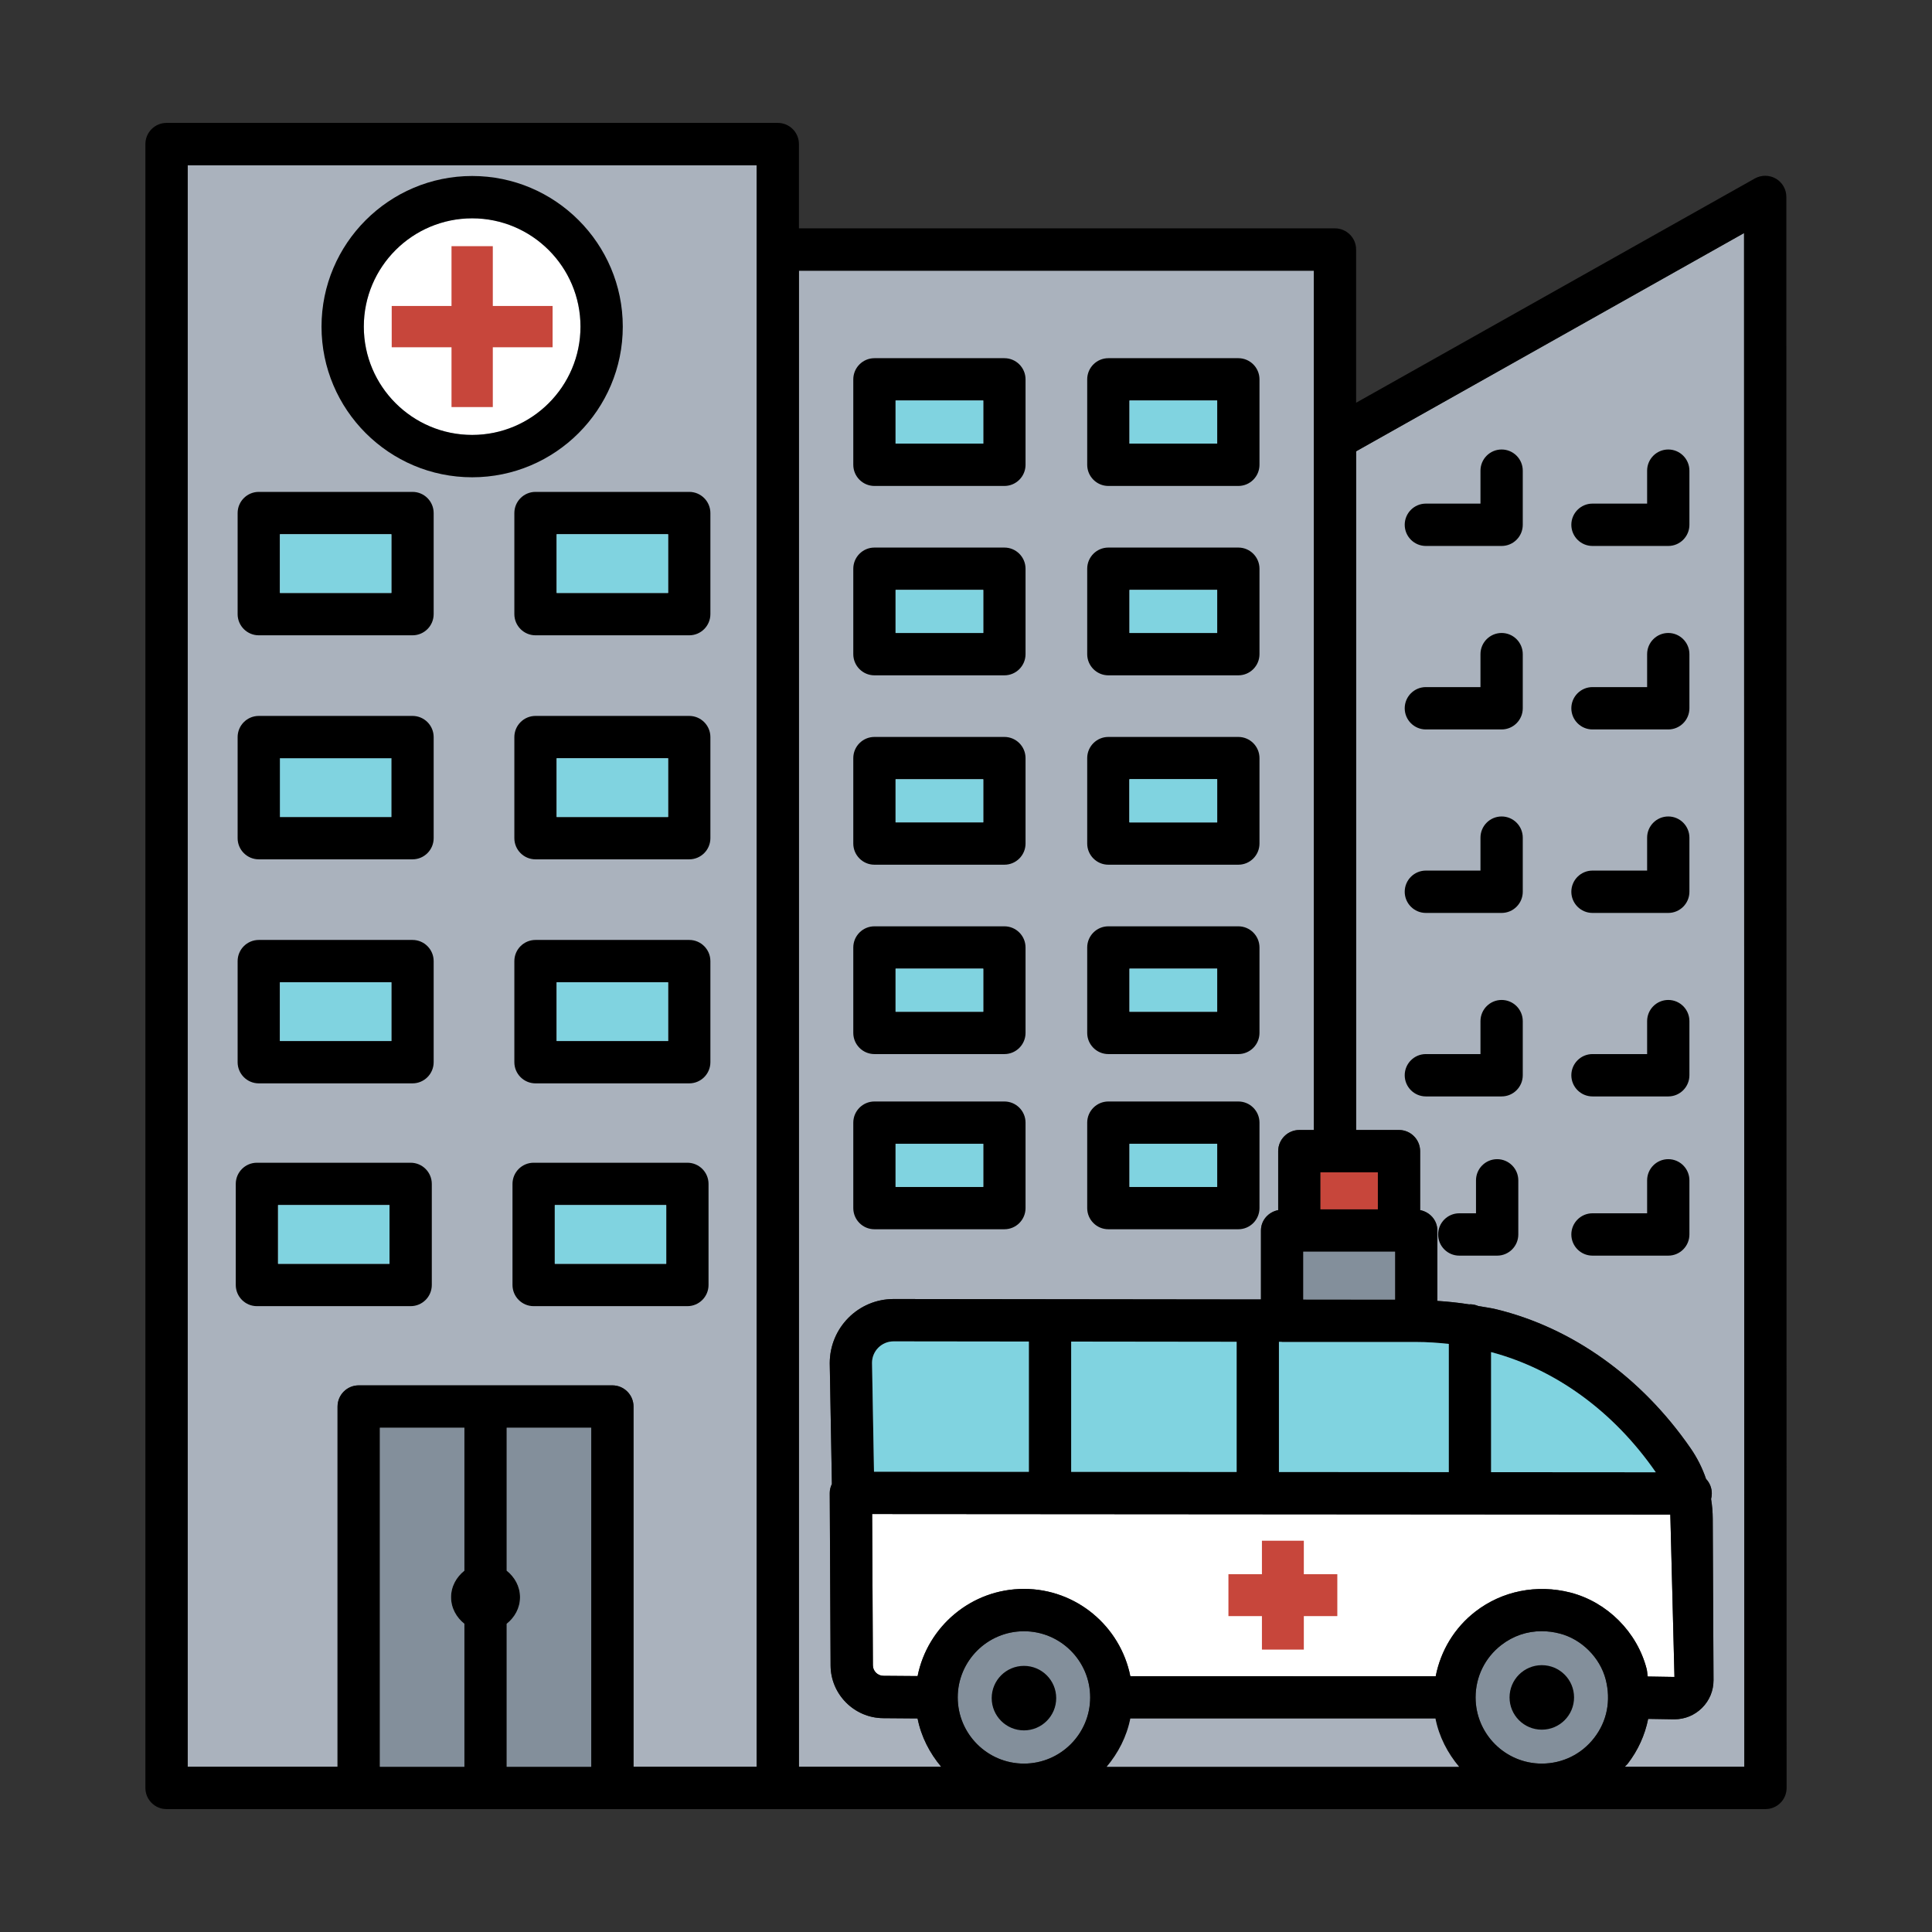 <?xml version="1.0" ?><svg id="Layer_1" style="enable-background:new 0 0 512 512;" version="1.1" viewBox="0 0 512 512" xml:space="preserve" xmlns="http://www.w3.org/2000/svg" xmlns:xlink="http://www.w3.org/1999/xlink"><rect x="0" y="0" width="512" height="512" fill="#333333" stroke="none"/><g><g><path d="M253.81,449.828c0-9.676,7.869-17.531,17.546-17.531c9.676,0,17.553,7.855,17.553,17.531    c0,9.676-7.877,17.545-17.553,17.545C261.68,467.374,253.81,459.504,253.81,449.828z" style="fill:#838F9B;"/><path d="M391.046,449.828c0-5.461,2.484-10.525,6.816-13.878c3.127-2.423,6.809-3.668,10.689-3.668    c1.581,0,3.196,0.206,4.811,0.629c5.783,1.492,10.668,6.377,12.16,12.153c1.444,5.597,0.363,11.1-3.046,15.493    c-3.353,4.338-8.417,6.816-13.884,6.816C398.916,467.374,391.046,459.504,391.046,449.828z" style="fill:#838F9B;"/><path d="M436.665,444.295c-0.127-0.674-0.116-1.349-0.29-2.021c-2.518-9.772-10.449-17.71-20.207-20.228    c-8.869-2.258-18.059-0.452-25.169,5.037c-5.58,4.315-9.195,10.389-10.524,17.135H299.55    c-2.62-13.171-14.255-23.143-28.194-23.143c-13.919,0-25.549,9.951-28.183,23.104l-9.071-0.07    c-1.526-0.014-2.771-1.259-2.778-2.778l-0.199-40.097l211.524,0.147c0.02,0.383,0.034,0.78,0.034,1.163l1.068,41.866    L436.665,444.295z" style="fill:#FFFFFF;"/><path d="M49.739,43.793h150.779v22.335v402.08H167.89v-95.46c0-3.093-2.511-5.611-5.604-5.611H95.06    c-3.093,0-5.604,2.518-5.604,5.611v95.46H49.739V43.793z" style="fill:#AAB2BD;"/><path d="M125.128,57.861c15.828,0,28.707,12.865,28.707,28.699s-12.879,28.699-28.707,28.699    c-15.835,0-28.714-12.865-28.714-28.699S109.293,57.861,125.128,57.861z" style="fill:#FFFFFF;"/><path d="M348.175,71.739v44.575v174.51v8.636h-3.839c-3.093,0-5.604,2.518-5.604,5.611v15.621    c-2.577,0.504-4.564,2.676-4.564,5.401v18.277l-97.362-0.115c-9.327,0-16.915,7.595-16.915,17.012l0.572,32    c-0.346,0.733-0.576,1.529-0.572,2.394l0.226,45.725c0.034,7.623,6.262,13.878,13.898,13.946l9.151,0.071    c0.954,4.838,3.205,9.166,6.258,12.808h-37.696V71.739H348.175z" style="fill:#AAB2BD;"/><path d="M430.579,468.208c0.236-0.281,0.533-0.489,0.759-0.78c2.75-3.551,4.584-7.618,5.443-11.907    l6.792,0.11c0.054,0,0.116,0,0.171,0c2.751,0,5.331-1.068,7.288-2.997c1.984-1.957,3.073-4.571,3.066-7.376l-0.206-42.755    c-0.007-1.765-0.15-3.517-0.438-5.255c0.123-0.466,0.192-0.958,0.192-1.465c0-1.492-0.575-2.847-1.526-3.846    c-0.985-2.901-2.374-5.653-4.14-8.198c-13.029-18.818-31.314-31.875-51.493-36.775c-1.563-0.378-3.155-0.56-4.733-0.855    c-0.678-0.293-1.422-0.46-2.206-0.46c-0.055,0-0.102,0.03-0.157,0.032c-2.821-0.451-5.64-0.745-8.478-0.925v-18.663    c0-2.724-1.987-4.896-4.564-5.401v-15.621c0-3.093-2.511-5.611-5.604-5.611h-11.361v-8.636V119.599l102.809-57.837l0.069,406.447    L430.579,468.208L430.579,468.208z" style="fill:#AAB2BD;"/><g><g><path d="M473.402,52.182c0-1.998-1.053-3.832-2.771-4.845c-1.725-0.985-3.839-1.013-5.584-0.041l-105.663,59.433V66.128      c0-3.093-2.511-5.611-5.604-5.611H211.726V38.181c0-3.093-2.511-5.611-5.604-5.611H44.134c-3.093,0-5.604,2.518-5.604,5.611      v435.639c0,3.093,2.511,5.611,5.604,5.611H95.06h67.225h43.837h261.745c1.485,0,2.916-0.602,3.962-1.642      c1.053-1.053,1.642-2.477,1.642-3.969L473.402,52.182z M436.665,444.295c-0.127-0.674-0.116-1.349-0.29-2.021      c-2.518-9.772-10.449-17.71-20.207-20.228c-8.869-2.258-18.059-0.452-25.169,5.037c-5.58,4.315-9.195,10.389-10.524,17.135      H299.55c-2.62-13.171-14.255-23.143-28.194-23.143c-13.919,0-25.549,9.951-28.183,23.104l-9.071-0.07      c-1.526-0.014-2.771-1.259-2.778-2.778l-0.199-40.097l211.524,0.147c0.02,0.383,0.034,0.78,0.034,1.163l1.068,41.866      L436.665,444.295z M253.81,449.828c0-9.676,7.869-17.531,17.546-17.531c9.676,0,17.553,7.855,17.553,17.531      c0,9.676-7.877,17.545-17.553,17.545C261.68,467.374,253.81,459.504,253.81,449.828z M299.55,455.439h80.855      c0.958,4.823,3.208,9.137,6.254,12.769h-93.363C296.341,464.577,298.591,460.263,299.55,455.439z M391.046,449.828      c0-5.461,2.484-10.525,6.816-13.878c3.127-2.423,6.809-3.668,10.689-3.668c1.581,0,3.196,0.206,4.811,0.629      c5.783,1.492,10.668,6.377,12.16,12.153c1.444,5.597,0.363,11.1-3.046,15.493c-3.353,4.338-8.417,6.816-13.884,6.816      C398.916,467.374,391.046,459.504,391.046,449.828z M345.377,331.705h24.327v12.707l-24.327-0.028V331.705z M283.872,390.059      v-34.525l43.85,0.052v34.506L283.872,390.059z M272.662,390.051l-41.044-0.03l-0.52-28.85c0-3.147,2.56-5.693,5.7-5.693      l35.864,0.043V390.051z M395.152,390.139v-31.82c16.978,4.504,32.441,15.673,43.611,31.797c0.014,0.014,0.027,0.041,0.041,0.054      L395.152,390.139z M383.944,390.131l-45.013-0.033v-34.5h0.633c0.074,0.003,0.134,0.043,0.209,0.043h35.536      c2.879,0,5.761,0.196,8.636,0.514L383.944,390.131L383.944,390.131z M365.139,320.482H349.94v-9.799h15.199V320.482z       M348.175,71.739v44.575v174.51v8.636h-3.839c-3.093,0-5.604,2.518-5.604,5.611v15.621c-2.577,0.504-4.564,2.676-4.564,5.401      v18.277l-97.362-0.115c-9.327,0-16.915,7.595-16.915,17.012l0.572,32c-0.346,0.733-0.576,1.529-0.572,2.394l0.226,45.725      c0.034,7.623,6.262,13.878,13.898,13.946l9.151,0.071c0.954,4.838,3.205,9.166,6.258,12.808h-37.696V71.739H348.175z       M49.739,43.793h150.779v22.335v402.08H167.89v-95.46c0-3.093-2.511-5.611-5.604-5.611H95.06c-3.093,0-5.604,2.518-5.604,5.611      v95.46H49.739V43.793z M100.664,378.36h22.404v37.886c-2.1,1.675-3.531,4.144-3.531,7.038c0,2.893,1.431,5.363,3.531,7.037      v37.887h-22.404V378.36z M134.276,468.208v-37.884c2.103-1.675,3.535-4.145,3.535-7.04c0-2.896-1.433-5.366-3.535-7.041V378.36      h22.404v89.849L134.276,468.208L134.276,468.208z M430.579,468.208c0.236-0.281,0.533-0.489,0.759-0.78      c2.75-3.551,4.584-7.618,5.443-11.907l6.792,0.11c0.054,0,0.116,0,0.171,0c2.751,0,5.331-1.068,7.288-2.997      c1.984-1.957,3.073-4.571,3.066-7.376l-0.206-42.755c-0.007-1.765-0.15-3.517-0.438-5.255c0.123-0.466,0.192-0.958,0.192-1.465      c0-1.492-0.575-2.847-1.526-3.846c-0.985-2.901-2.374-5.653-4.14-8.198c-13.029-18.818-31.314-31.875-51.493-36.775      c-1.563-0.378-3.155-0.56-4.733-0.855c-0.678-0.293-1.422-0.46-2.206-0.46c-0.055,0-0.102,0.03-0.157,0.032      c-2.821-0.451-5.64-0.745-8.478-0.925v-18.663c0-2.724-1.987-4.896-4.564-5.401v-15.621c0-3.093-2.511-5.611-5.604-5.611      h-11.361v-8.636V119.599l102.809-57.837l0.069,406.447L430.579,468.208L430.579,468.208z"/><path d="M68.578,168.362h40.744c3.093,0,5.604-2.518,5.604-5.611v-26.783c0-3.093-2.511-5.611-5.604-5.611H68.578      c-3.093,0-5.604,2.518-5.604,5.611v26.783C62.972,165.844,65.485,168.362,68.578,168.362z M74.182,141.579h29.534v15.561H74.182      C74.182,157.139,74.182,141.579,74.182,141.579z"/><path d="M136.309,135.967v26.783c0,3.093,2.511,5.611,5.604,5.611h40.744c3.093,0,5.604-2.518,5.604-5.611v-26.783      c0-3.093-2.511-5.611-5.604-5.611h-40.744C138.821,130.356,136.309,132.874,136.309,135.967z M147.518,141.579h29.534v15.561      h-29.534V141.579z"/><path d="M68.578,227.732h40.744c3.093,0,5.604-2.518,5.604-5.611v-26.783c0-3.093-2.511-5.611-5.604-5.611H68.578      c-3.093,0-5.604,2.518-5.604,5.611v26.783C62.972,225.214,65.485,227.732,68.578,227.732z M74.182,200.949h29.534v15.561H74.182      C74.182,216.509,74.182,200.949,74.182,200.949z"/><path d="M182.657,189.727h-40.744c-3.093,0-5.604,2.518-5.604,5.611v26.783c0,3.093,2.511,5.611,5.604,5.611h40.744      c3.093,0,5.604-2.518,5.604-5.611v-26.783C188.261,192.244,185.749,189.727,182.657,189.727z M177.052,216.51h-29.534V200.95      h29.534V216.51z"/><path d="M68.578,287.102h40.744c3.093,0,5.604-2.518,5.604-5.611v-26.783c0-3.093-2.511-5.611-5.604-5.611H68.578      c-3.093,0-5.604,2.518-5.604,5.611v26.783C62.972,284.584,65.485,287.102,68.578,287.102z M74.182,260.319h29.534v15.561H74.182      C74.182,275.879,74.182,260.319,74.182,260.319z"/><path d="M182.657,249.096h-40.744c-3.093,0-5.604,2.518-5.604,5.611v26.783c0,3.093,2.511,5.611,5.604,5.611h40.744      c3.093,0,5.604-2.518,5.604-5.611v-26.783C188.261,251.614,185.749,249.096,182.657,249.096z M177.052,275.879h-29.534v-15.561      h29.534V275.879z"/><path d="M108.828,346.143c3.093,0,5.604-2.518,5.604-5.611v-26.784c0-3.093-2.511-5.611-5.604-5.611H68.085      c-3.093,0-5.604,2.518-5.604,5.611v26.784c0,3.093,2.511,5.611,5.604,5.611H108.828z M73.689,319.36h29.534v15.56H73.689      C73.689,334.92,73.689,319.36,73.689,319.36z"/><path d="M182.165,308.137h-40.744c-3.093,0-5.604,2.518-5.604,5.611v26.784c0,3.093,2.511,5.611,5.604,5.611h40.744      c3.093,0,5.604-2.518,5.604-5.611v-26.784C187.769,310.656,185.258,308.137,182.165,308.137z M176.559,334.92h-29.534v-15.56      h29.534V334.92z"/><path d="M231.734,128.782h34.441c3.093,0,5.604-2.518,5.604-5.611v-22.637c0-3.093-2.511-5.611-5.604-5.611h-34.441      c-3.093,0-5.604,2.518-5.604,5.611v22.637C226.13,126.264,228.641,128.782,231.734,128.782z M237.34,106.146h23.232v11.414      H237.34L237.34,106.146L237.34,106.146z"/><path d="M293.725,128.782h34.448c3.093,0,5.604-2.518,5.604-5.611v-22.637c0-3.093-2.511-5.611-5.604-5.611h-34.448      c-3.093,0-5.604,2.518-5.604,5.611v22.637C288.121,126.264,290.632,128.782,293.725,128.782z M299.329,106.146h23.238v11.414      h-23.238V106.146L299.329,106.146z"/><path d="M231.734,178.969h34.441c3.093,0,5.604-2.518,5.604-5.611v-22.637c0-3.093-2.511-5.611-5.604-5.611h-34.441      c-3.093,0-5.604,2.518-5.604,5.611v22.637C226.13,176.45,228.641,178.969,231.734,178.969z M237.34,156.332h23.232v11.414      H237.34L237.34,156.332L237.34,156.332z"/><path d="M293.725,178.969h34.448c3.093,0,5.604-2.518,5.604-5.611v-22.637c0-3.093-2.511-5.611-5.604-5.611h-34.448      c-3.093,0-5.604,2.518-5.604,5.611v22.637C288.121,176.45,290.632,178.969,293.725,178.969z M299.329,156.332h23.238v11.414      h-23.238V156.332L299.329,156.332z"/><path d="M231.734,229.156h34.441c3.093,0,5.604-2.518,5.604-5.611v-22.637c0-3.093-2.511-5.611-5.604-5.611h-34.441      c-3.093,0-5.604,2.518-5.604,5.611v22.637C226.13,226.637,228.641,229.156,231.734,229.156z M237.34,206.519h23.232v11.414      H237.34L237.34,206.519L237.34,206.519z"/><path d="M293.725,229.156h34.448c3.093,0,5.604-2.518,5.604-5.611v-22.637c0-3.093-2.511-5.611-5.604-5.611h-34.448      c-3.093,0-5.604,2.518-5.604,5.611v22.637C288.121,226.637,290.632,229.156,293.725,229.156z M299.329,206.519h23.238v11.414      h-23.238V206.519L299.329,206.519z"/><path d="M231.734,279.342h34.441c3.093,0,5.604-2.518,5.604-5.611v-22.637c0-3.093-2.511-5.611-5.604-5.611h-34.441      c-3.093,0-5.604,2.518-5.604,5.611v22.637C226.13,276.824,228.641,279.342,231.734,279.342z M237.34,256.706h23.232v11.414      H237.34L237.34,256.706L237.34,256.706z"/><path d="M293.725,279.342h34.448c3.093,0,5.604-2.518,5.604-5.611v-22.637c0-3.093-2.511-5.611-5.604-5.611h-34.448      c-3.093,0-5.604,2.518-5.604,5.611v22.637C288.121,276.824,290.632,279.342,293.725,279.342z M299.329,256.706h23.238v11.414      h-23.238V256.706L299.329,256.706z"/><path d="M231.734,325.765h34.441c3.093,0,5.604-2.518,5.604-5.611v-22.637c0-3.093-2.511-5.611-5.604-5.611h-34.441      c-3.093,0-5.604,2.518-5.604,5.611v22.637C226.13,323.246,228.641,325.765,231.734,325.765z M237.34,303.128h23.232v11.414      H237.34L237.34,303.128L237.34,303.128z"/><path d="M293.725,325.765h34.448c3.093,0,5.604-2.518,5.604-5.611v-22.637c0-3.093-2.511-5.611-5.604-5.611h-34.448      c-3.093,0-5.604,2.518-5.604,5.611v22.637C288.121,323.246,290.632,325.765,293.725,325.765z M299.329,303.128h23.238v11.414      h-23.238V303.128L299.329,303.128z"/><path d="M442.109,119.12c-3.093,0-5.604,2.518-5.604,5.611v8.731h-14.48c-3.093,0-5.604,2.518-5.604,5.611      c0,3.093,2.511,5.611,5.604,5.611h20.084c3.093,0,5.604-2.518,5.604-5.611v-14.342      C447.713,121.638,445.202,119.12,442.109,119.12z"/><path d="M397.945,119.12c-3.093,0-5.604,2.518-5.604,5.611v8.731h-14.473c-3.093,0-5.604,2.518-5.604,5.611      c0,3.093,2.511,5.611,5.604,5.611h20.077c3.093,0,5.604-2.518,5.604-5.611v-14.342      C403.549,121.638,401.038,119.12,397.945,119.12z"/><path d="M442.109,167.746c-3.093,0-5.604,2.518-5.604,5.611v8.731h-14.48c-3.093,0-5.604,2.518-5.604,5.611      s2.511,5.611,5.604,5.611h20.084c3.093,0,5.604-2.518,5.604-5.611v-14.343C447.713,170.265,445.202,167.746,442.109,167.746z"/><path d="M397.945,167.746c-3.093,0-5.604,2.518-5.604,5.611v8.731h-14.473c-3.093,0-5.604,2.518-5.604,5.611      s2.511,5.611,5.604,5.611h20.077c3.093,0,5.604-2.518,5.604-5.611v-14.343C403.549,170.265,401.038,167.746,397.945,167.746z"/><path d="M442.109,216.372c-3.093,0-5.604,2.518-5.604,5.611v8.731h-14.48c-3.093,0-5.604,2.518-5.604,5.611      s2.511,5.611,5.604,5.611h20.084c3.093,0,5.604-2.518,5.604-5.611v-14.343C447.713,218.891,445.202,216.372,442.109,216.372z"/><path d="M397.945,216.372c-3.093,0-5.604,2.518-5.604,5.611v8.731h-14.473c-3.093,0-5.604,2.518-5.604,5.611      s2.511,5.611,5.604,5.611h20.077c3.093,0,5.604-2.518,5.604-5.611v-14.343C403.549,218.891,401.038,216.372,397.945,216.372z"/><path d="M442.109,264.999c-3.093,0-5.604,2.518-5.604,5.611v8.731h-14.48c-3.093,0-5.604,2.518-5.604,5.611      s2.511,5.611,5.604,5.611h20.084c3.093,0,5.604-2.518,5.604-5.611V270.61C447.713,267.517,445.202,264.999,442.109,264.999z"/><path d="M442.109,307.193c-3.093,0-5.604,2.518-5.604,5.611v8.731h-14.48c-3.093,0-5.604,2.518-5.604,5.611      s2.511,5.611,5.604,5.611h20.084c3.093,0,5.604-2.518,5.604-5.611v-14.343C447.713,309.711,445.202,307.193,442.109,307.193z"/><path d="M397.945,264.999c-3.093,0-5.604,2.518-5.604,5.611v8.731h-14.473c-3.093,0-5.604,2.518-5.604,5.611      s2.511,5.611,5.604,5.611h20.077c3.093,0,5.604-2.518,5.604-5.611V270.61C403.549,267.517,401.038,264.999,397.945,264.999z"/><path d="M396.76,307.193c-3.093,0-5.604,2.518-5.604,5.611v8.731h-4.434c-3.093,0-5.604,2.518-5.604,5.611      s2.511,5.611,5.604,5.611h10.039c3.093,0,5.604-2.518,5.604-5.611v-14.343C402.365,309.711,399.853,307.193,396.76,307.193z"/><path d="M125.128,126.484c22.007,0,39.915-17.914,39.915-39.922s-17.908-39.922-39.915-39.922      c-22.014,0-39.922,17.914-39.922,39.922S103.114,126.484,125.128,126.484z M125.128,57.861      c15.828,0,28.707,12.865,28.707,28.699s-12.879,28.699-28.707,28.699c-15.835,0-28.714-12.865-28.714-28.699      S109.293,57.861,125.128,57.861z"/><polygon points="119.654,107.877 130.599,107.877 130.599,92.03 146.445,92.03 146.445,81.086       130.599,81.086 130.599,65.24 119.654,65.24 119.654,81.086 103.807,81.086 103.807,92.03 119.654,92.03     " style="fill:#C7463B;"/><circle cx="408.594" cy="449.834" r="8.547"/><path d="M279.905,450.021c0-4.72-3.827-8.547-8.548-8.547c-4.72,0-8.547,3.827-8.547,8.547c0,4.721,3.827,8.548,8.547,8.548      C276.077,458.569,279.905,454.743,279.905,450.021z"/></g></g><rect height="15.56" style="fill:#80D3E0;" width="29.534" x="74.182" y="141.579"/><rect height="15.56" width="29.534" x="74.182" y="200.949"/><rect height="15.56" style="fill:#80D3E0;" width="29.534" x="74.182" y="200.949"/><rect height="15.56" style="fill:#80D3E0;" width="29.534" x="74.182" y="260.319"/><rect height="15.56" style="fill:#80D3E0;" width="29.534" x="73.689" y="319.36"/><rect height="15.56" style="fill:#80D3E0;" width="29.534" x="147.518" y="141.579"/><rect height="15.56" style="fill:#80D3E0;" width="29.534" x="147.518" y="200.95"/><rect height="15.56" style="fill:#80D3E0;" width="29.534" x="147.518" y="260.319"/><rect height="15.56" style="fill:#80D3E0;" width="29.534" x="147.025" y="319.36"/><path d="M100.664,378.36h22.404v37.886c-2.1,1.675-3.531,4.144-3.531,7.038    c0,2.893,1.431,5.363,3.531,7.037v37.887h-22.404V378.36z" style="fill:#838F9B;"/><path d="M134.276,468.208v-37.884c2.103-1.675,3.535-4.145,3.535-7.04c0-2.896-1.433-5.366-3.535-7.041    V378.36h22.404v89.849L134.276,468.208L134.276,468.208z" style="fill:#838F9B;"/><polygon points="299.329,106.146 322.568,106.146 322.568,117.56 299.329,117.56 299.329,106.146   " style="fill:#80D3E0;"/><polygon points="299.329,156.332 322.568,156.332 322.568,167.746 299.329,167.746 299.329,156.332   " style="fill:#80D3E0;"/><polygon points="299.329,206.519 322.568,206.519 322.568,217.933 299.329,217.933 299.329,206.519   " style="fill:#80D3E0;"/><polygon points="299.329,206.519 322.568,206.519 322.568,217.933 299.329,217.933 299.329,206.519   " style="fill:#80D3E0;"/><polygon points="299.329,256.706 322.568,256.706 322.568,268.12 299.329,268.12 299.329,256.706   " style="fill:#80D3E0;"/><polygon points="299.329,303.128 322.568,303.128 322.568,314.542 299.329,314.542 299.329,303.128   " style="fill:#80D3E0;"/><polygon points="237.34,106.146 260.571,106.146 260.571,117.56 237.34,117.56 237.34,106.146   " style="fill:#80D3E0;"/><polygon points="237.34,156.332 260.571,156.332 260.571,167.746 237.34,167.746 237.34,156.332   " style="fill:#80D3E0;"/><polygon points="237.339,206.518 260.571,206.518 260.571,217.932 237.339,217.932 237.339,206.518   " style="fill:#80D3E0;"/><polygon points="237.339,256.706 260.571,256.706 260.571,268.12 237.339,268.12 237.339,256.706   " style="fill:#80D3E0;"/><polygon points="237.339,303.129 260.571,303.129 260.571,314.543 237.339,314.543 237.339,303.129   " style="fill:#80D3E0;"/><polygon points="283.872,390.059 283.872,355.533 327.722,355.586 327.722,390.092   " style="fill:#80D3E0;"/><path d="M272.662,390.051l-41.044-0.03l-0.52-28.85c0-3.147,2.56-5.693,5.7-5.693l35.864,0.043V390.051z" style="fill:#80D3E0;"/><path d="M395.152,390.139v-31.82c16.978,4.504,32.441,15.673,43.611,31.797    c0.014,0.014,0.027,0.041,0.041,0.054L395.152,390.139z" style="fill:#80D3E0;"/><path d="M383.944,390.131l-45.013-0.033v-34.5h0.633c0.074,0.003,0.134,0.043,0.209,0.043h35.536    c2.879,0,5.761,0.196,8.636,0.514L383.944,390.131L383.944,390.131z" style="fill:#80D3E0;"/><polygon points="345.377,331.705 369.703,331.705 369.703,344.412 345.377,344.384   " style="fill:#838F9B;"/><rect height="9.799" style="fill:#C7463B;" width="15.199" x="349.94" y="310.683"/><polygon points="345.527,408.307 334.424,408.307 334.424,417.182 325.548,417.182 325.548,428.285     334.424,428.285 334.424,437.16 345.527,437.16 345.527,428.285 354.403,428.285 354.403,417.182 345.527,417.182   " style="fill:#C7463B;"/></g><path d="M299.55,455.439h80.855c0.958,4.823,3.208,9.137,6.254,12.769h-93.363   C296.341,464.577,298.591,460.263,299.55,455.439z" style="fill:#AAB2BD;"/></g></svg>
